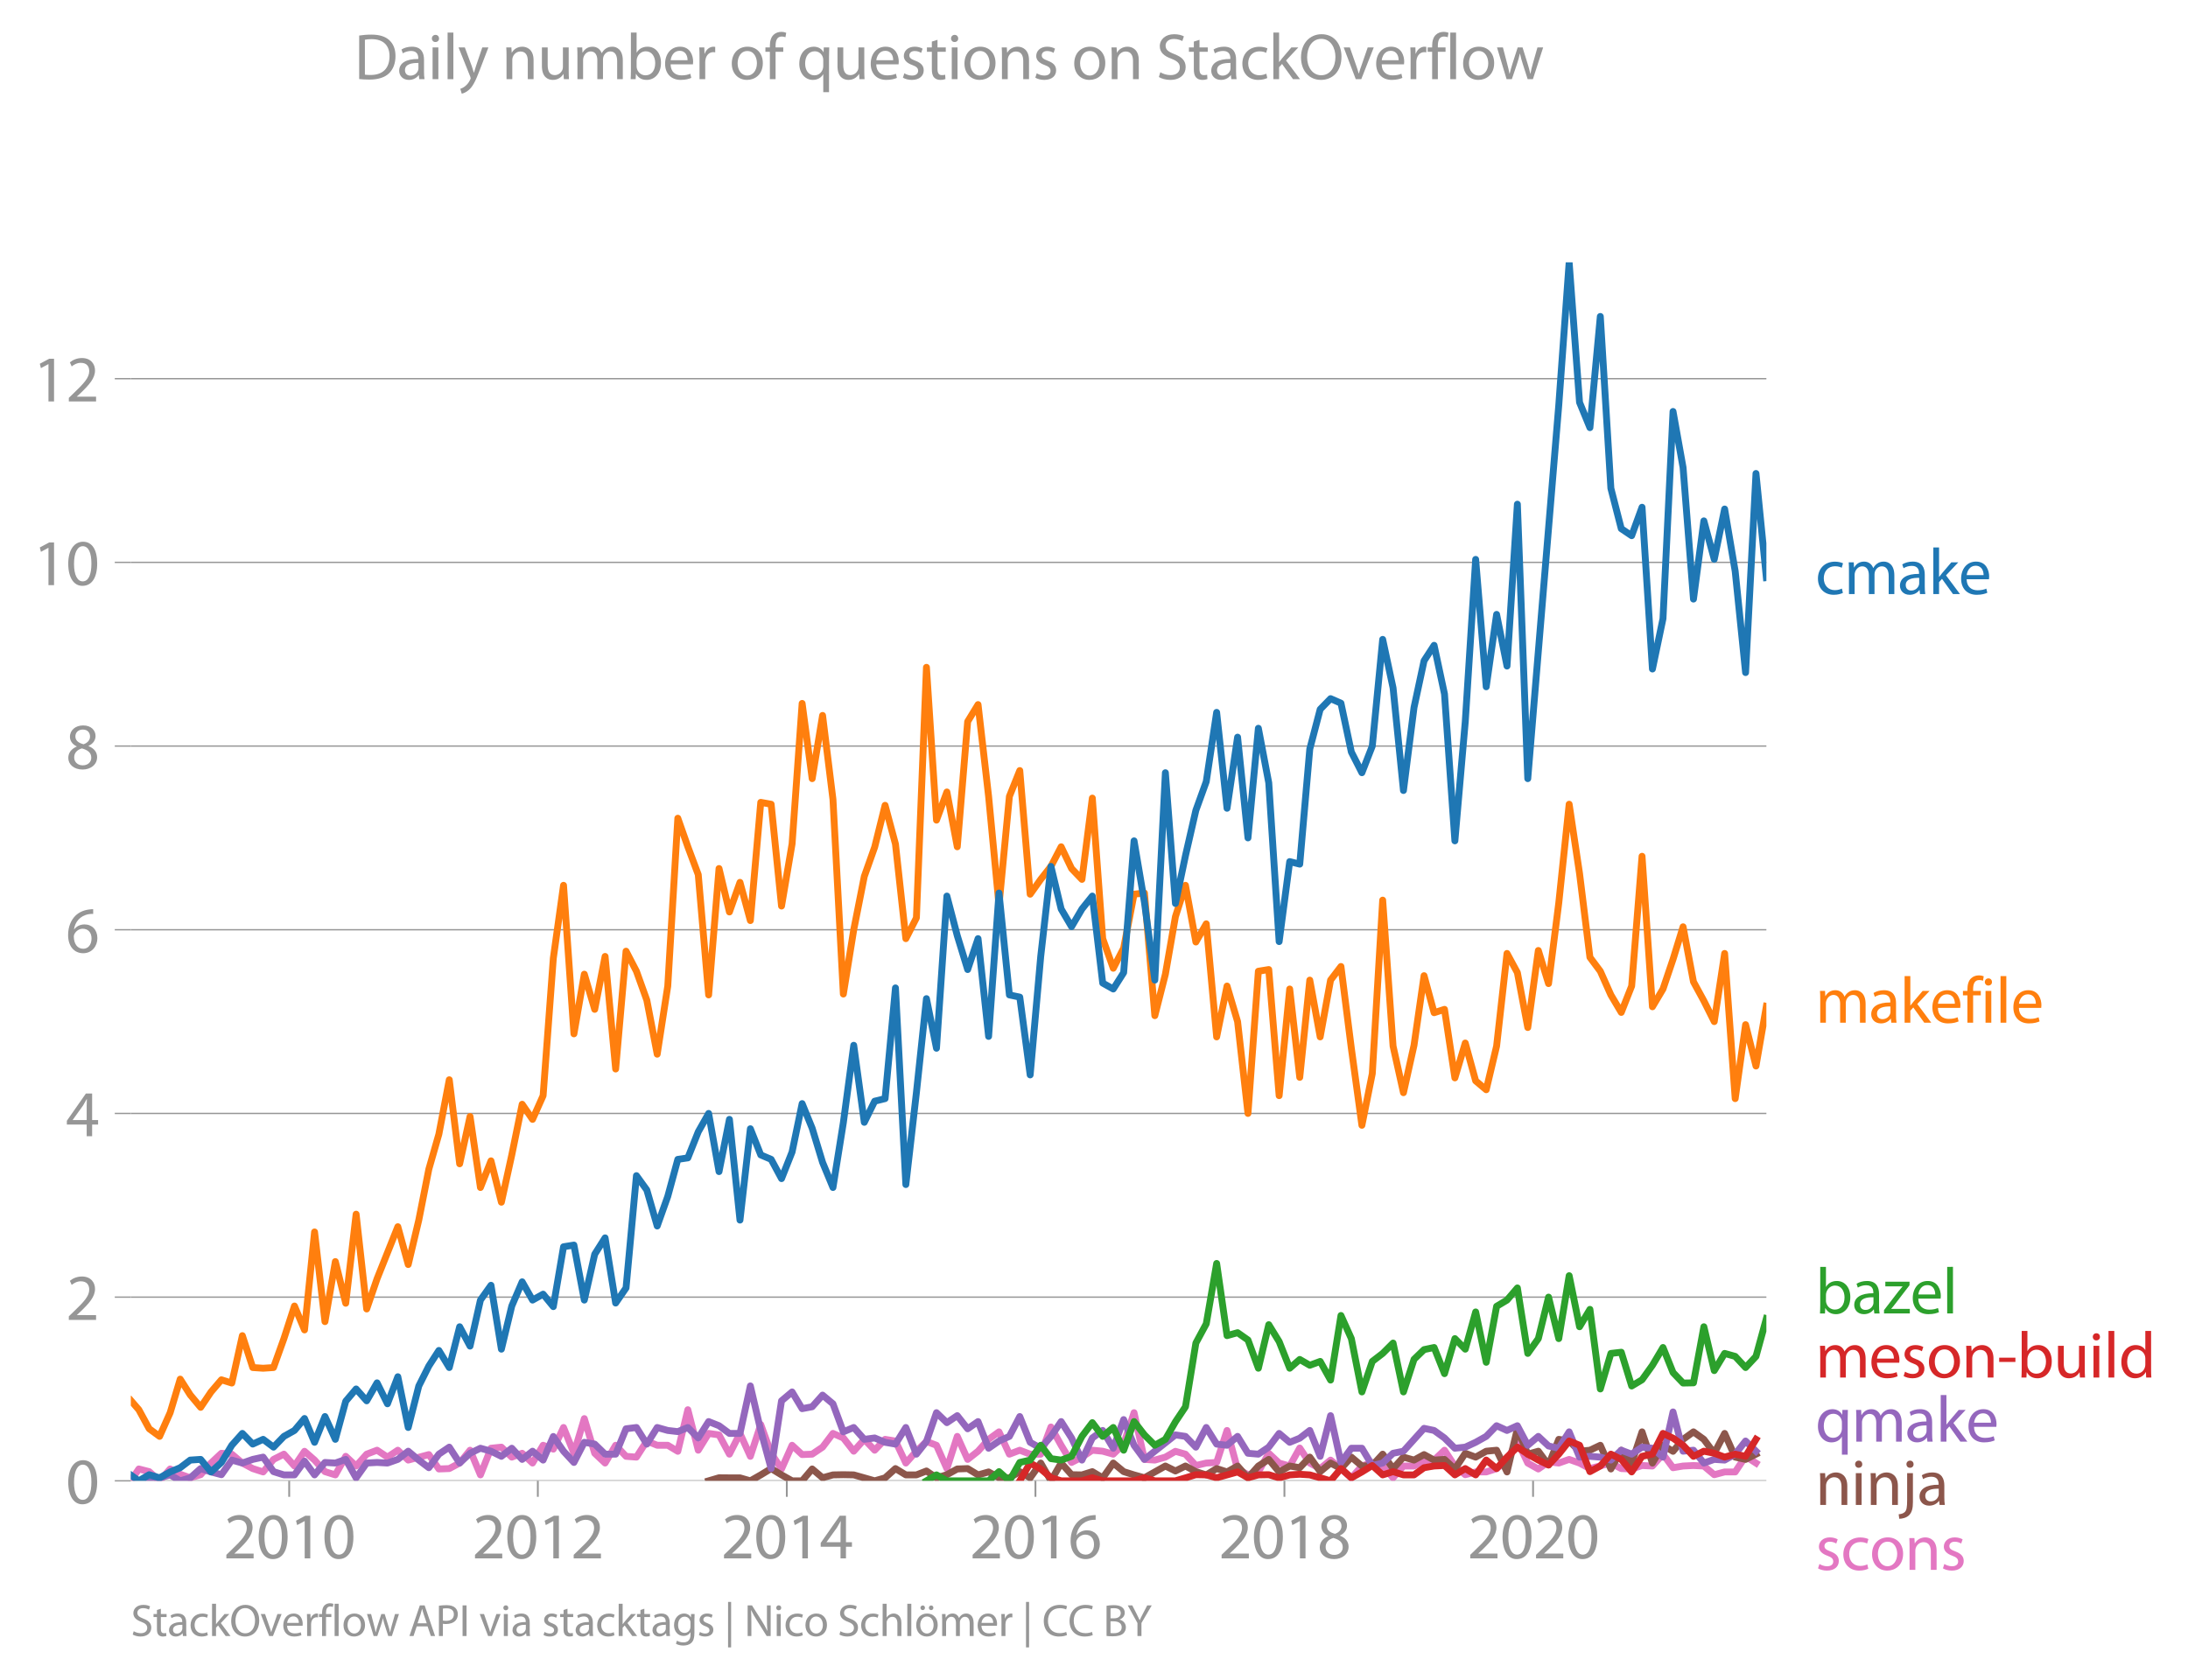 <svg height="489.243" viewBox="0 0 477.742 366.932" width="636.989" xmlns="http://www.w3.org/2000/svg" xmlns:xlink="http://www.w3.org/1999/xlink"><defs><style>*{stroke-linecap:butt;stroke-linejoin:round}</style></defs><g id="figure_1"><path d="M0 366.932h477.742V0H0z" style="fill:none" id="patch_1"/><g id="axes_1"><path d="M28.563 323.405h357.12V57.293H28.563z" style="fill:none" id="patch_2"/><g id="matplotlib.axis_1"><g id="xtick_1"><g id="line2d_1"><defs><path d="M0 0v3.5" id="m4b85b7de31" style="stroke:#969696;stroke-width:.4"/></defs><use style="fill:#969696;stroke:#969696;stroke-width:.4" x="63.145" xlink:href="#m4b85b7de31" y="323.405"/></g><g style="fill:#969696" transform="matrix(.14 0 0 -.14 48.782 340.345)" id="text_1"><defs><path d="M2944 0v467H1075v13l333 307c877 845 1434 1466 1434 2234 0 595-378 1209-1274 1209-480 0-890-179-1178-422l180-397c192 160 505 352 883 352 621 0 825-390 825-813-6-627-486-1164-1548-2176L288 346V0h2656z" id="MyriadPro-Regular-32" transform="scale(.016)"/><path d="M1677 4230c-845 0-1447-768-1447-2163C243 691 794-70 1606-70c922 0 1447 780 1447 2195 0 1325-499 2105-1376 2105zm-32-435c582 0 845-672 845-1696 0-1062-276-1734-852-1734-512 0-844 614-844 1696 0 1133 358 1734 851 1734z" id="MyriadPro-Regular-30" transform="scale(.016)"/><path d="M1510 0h544v4160h-480l-908-486 108-429 724 390h12V0z" id="MyriadPro-Regular-31" transform="scale(.016)"/></defs><use xlink:href="#MyriadPro-Regular-32"/><use x="51.3" xlink:href="#MyriadPro-Regular-30"/><use x="102.6" xlink:href="#MyriadPro-Regular-31"/><use x="153.9" xlink:href="#MyriadPro-Regular-30"/></g></g><g id="xtick_2"><use style="fill:#969696;stroke:#969696;stroke-width:.4" x="117.434" xlink:href="#m4b85b7de31" y="323.405" id="line2d_2"/><g style="fill:#969696" transform="matrix(.14 0 0 -.14 103.071 340.345)" id="text_2"><use xlink:href="#MyriadPro-Regular-32"/><use x="51.3" xlink:href="#MyriadPro-Regular-30"/><use x="102.6" xlink:href="#MyriadPro-Regular-31"/><use x="153.9" xlink:href="#MyriadPro-Regular-32"/></g></g><g id="xtick_3"><use style="fill:#969696;stroke:#969696;stroke-width:.4" x="171.798" xlink:href="#m4b85b7de31" y="323.405" id="line2d_3"/><g style="fill:#969696" transform="matrix(.14 0 0 -.14 157.435 340.345)" id="text_3"><defs><path d="M2560 0v1133h582v441h-582v2586h-608L96 1504v-371h1933V0h531zM666 1574v13l1017 1415c115 192 218 371 346 614h19c-13-218-19-435-19-653V1574H666z" id="MyriadPro-Regular-34" transform="scale(.016)"/></defs><use xlink:href="#MyriadPro-Regular-32"/><use x="51.3" xlink:href="#MyriadPro-Regular-30"/><use x="102.6" xlink:href="#MyriadPro-Regular-31"/><use x="153.9" xlink:href="#MyriadPro-Regular-34"/></g></g><g id="xtick_4"><use style="fill:#969696;stroke:#969696;stroke-width:.4" x="226.087" xlink:href="#m4b85b7de31" y="323.405" id="line2d_4"/><g style="fill:#969696" transform="matrix(.14 0 0 -.14 211.724 340.345)" id="text_4"><defs><path d="M2662 4224c-102 0-243-6-409-32-525-64-986-275-1331-614-410-410-704-1056-704-1876C218 621 800-70 1690-70c864 0 1382 704 1382 1465 0 813-518 1344-1254 1344-461 0-807-217-1005-480h-19c96 685 563 1331 1446 1479 160 25 307 32 422 25v461zM1690 365c-589 0-903 505-916 1190 0 103 26 186 64 250 154 301 468 512 807 512 518 0 857-359 857-954s-326-998-806-998h-6z" id="MyriadPro-Regular-36" transform="scale(.016)"/></defs><use xlink:href="#MyriadPro-Regular-32"/><use x="51.3" xlink:href="#MyriadPro-Regular-30"/><use x="102.6" xlink:href="#MyriadPro-Regular-31"/><use x="153.9" xlink:href="#MyriadPro-Regular-36"/></g></g><g id="xtick_5"><use style="fill:#969696;stroke:#969696;stroke-width:.4" x="280.451" xlink:href="#m4b85b7de31" y="323.405" id="line2d_5"/><g style="fill:#969696" transform="matrix(.14 0 0 -.14 266.088 340.345)" id="text_5"><defs><path d="M1062 2170c-512-218-825-589-825-1114C237 448 762-70 1632-70c794 0 1414 486 1414 1209 0 506-320 871-838 1075v20c512 243 685 620 685 972 0 519-403 1024-1210 1024-729 0-1286-448-1286-1107 0-358 198-717 659-934l6-19zm583-1831c-531 0-851 371-832 794 0 397 262 717 749 857 563-160 915-403 915-908 0-423-327-743-832-743zm6 3488c506 0 704-345 704-678 0-378-275-634-633-755-480 128-794 352-794 768 0 358 256 665 723 665z" id="MyriadPro-Regular-38" transform="scale(.016)"/></defs><use xlink:href="#MyriadPro-Regular-32"/><use x="51.3" xlink:href="#MyriadPro-Regular-30"/><use x="102.6" xlink:href="#MyriadPro-Regular-31"/><use x="153.9" xlink:href="#MyriadPro-Regular-38"/></g></g><g id="xtick_6"><use style="fill:#969696;stroke:#969696;stroke-width:.4" x="334.74" xlink:href="#m4b85b7de31" y="323.405" id="line2d_6"/><g style="fill:#969696" transform="matrix(.14 0 0 -.14 320.377 340.345)" id="text_6"><use xlink:href="#MyriadPro-Regular-32"/><use x="51.3" xlink:href="#MyriadPro-Regular-30"/><use x="102.6" xlink:href="#MyriadPro-Regular-32"/><use x="153.9" xlink:href="#MyriadPro-Regular-30"/></g></g></g><g id="matplotlib.axis_2"><g id="ytick_1"><path clip-path="url(#pb5ae39dd76)" d="M28.563 323.405h357.12" style="fill:none;stroke:#969696;stroke-linecap:square;stroke-width:.3" id="line2d_7"/><g id="line2d_8"><defs><path d="M0 0h-3.5" id="m9964b20b77" style="stroke:#969696;stroke-width:.3"/></defs><use style="fill:#969696;stroke:#969696;stroke-width:.3" x="28.563" xlink:href="#m9964b20b77" y="323.405"/></g><use xlink:href="#MyriadPro-Regular-30" style="fill:#969696" transform="matrix(.14 0 0 -.14 14.382 328.375)" id="text_7"/></g><g id="ytick_2"><path clip-path="url(#pb5ae39dd76)" d="M28.563 283.288h357.12" style="fill:none;stroke:#969696;stroke-linecap:square;stroke-width:.3" id="line2d_9"/><use style="fill:#969696;stroke:#969696;stroke-width:.3" x="28.563" xlink:href="#m9964b20b77" y="283.288" id="line2d_10"/><use xlink:href="#MyriadPro-Regular-32" style="fill:#969696" transform="matrix(.14 0 0 -.14 14.382 288.258)" id="text_8"/></g><g id="ytick_3"><path clip-path="url(#pb5ae39dd76)" d="M28.563 243.17h357.12" style="fill:none;stroke:#969696;stroke-linecap:square;stroke-width:.3" id="line2d_11"/><use style="fill:#969696;stroke:#969696;stroke-width:.3" x="28.563" xlink:href="#m9964b20b77" y="243.17" id="line2d_12"/><use xlink:href="#MyriadPro-Regular-34" style="fill:#969696" transform="matrix(.14 0 0 -.14 14.382 248.14)" id="text_9"/></g><g id="ytick_4"><path clip-path="url(#pb5ae39dd76)" d="M28.563 203.053h357.12" style="fill:none;stroke:#969696;stroke-linecap:square;stroke-width:.3" id="line2d_13"/><use style="fill:#969696;stroke:#969696;stroke-width:.3" x="28.563" xlink:href="#m9964b20b77" y="203.053" id="line2d_14"/><use xlink:href="#MyriadPro-Regular-36" style="fill:#969696" transform="matrix(.14 0 0 -.14 14.382 208.023)" id="text_10"/></g><g id="ytick_5"><path clip-path="url(#pb5ae39dd76)" d="M28.563 162.936h357.12" style="fill:none;stroke:#969696;stroke-linecap:square;stroke-width:.3" id="line2d_15"/><use style="fill:#969696;stroke:#969696;stroke-width:.3" x="28.563" xlink:href="#m9964b20b77" y="162.936" id="line2d_16"/><use xlink:href="#MyriadPro-Regular-38" style="fill:#969696" transform="matrix(.14 0 0 -.14 14.382 167.906)" id="text_11"/></g><g id="ytick_6"><path clip-path="url(#pb5ae39dd76)" d="M28.563 122.818h357.12" style="fill:none;stroke:#969696;stroke-linecap:square;stroke-width:.3" id="line2d_17"/><use style="fill:#969696;stroke:#969696;stroke-width:.3" x="28.563" xlink:href="#m9964b20b77" y="122.818" id="line2d_18"/><g style="fill:#969696" transform="matrix(.14 0 0 -.14 7.2 127.788)" id="text_12"><use xlink:href="#MyriadPro-Regular-31"/><use x="51.3" xlink:href="#MyriadPro-Regular-30"/></g></g><g id="ytick_7"><path clip-path="url(#pb5ae39dd76)" d="M28.563 82.7h357.12" style="fill:none;stroke:#969696;stroke-linecap:square;stroke-width:.3" id="line2d_19"/><use style="fill:#969696;stroke:#969696;stroke-width:.3" x="28.563" xlink:href="#m9964b20b77" y="82.701" id="line2d_20"/><g style="fill:#969696" transform="matrix(.14 0 0 -.14 7.2 87.67)" id="text_13"><use xlink:href="#MyriadPro-Regular-31"/><use x="51.3" xlink:href="#MyriadPro-Regular-32"/></g></g></g><path clip-path="url(#pb5ae39dd76)" d="m28.563 323.405 1.75-2.588 2.266.582 2.268 2.006 2.306-2.588 2.194 1.155 2.192.786 2.27-.69 2.268-2.545 2.268-2.135 2.269.194 2.305 1.94 2.268 1.209 2.27.733 2.267-2.74 2.268-1.142 2.305 2.588 2.194-3.212 2.193 1.918 2.27 2.523 2.268.712 2.268-4.055 2.268 2.114 2.306-2.588 2.268-.863 2.27 1.51 2.266-1.51 2.269 2.157 4.499-1.202 2.192 3.143 2.27-.086 2.268-1.208 2.269-2.804 2.268 5.392 2.305-5.823 2.269-.238 2.27 2.179 2.266-.841 2.268 2.135 2.306-3.883 2.23.848 2.23-4.73 2.27 5.63 2.268-7.571 2.269 7.57 2.268 2.136 2.305-3.883 2.269 2.416 2.27.173 2.266-3.516 2.268.927h2.306l2.194 1.318 2.192-9.082 2.27 8.843 2.268-3.667 2.268.324 2.269 4.206 2.305-4.53 2.268 5.004 2.27-6.945 2.267 6.277 2.268 3.429 2.306-5.177 2.193 2.034 2.193-.092 2.27-1.532 2.268-2.998 2.268.992 2.268 2.89 2.306-2.588 2.268 2.373 2.27-2.373 2.267.367 2.268 4.81 2.305-2.588 2.194-2.126 2.192.831 2.27 5.09 2.269-7.03 2.268 5.025 2.268-1.79 2.305-2.589 2.269-1.639 2.27 4.875 2.266-.863 2.269.863h2.305l2.231-5.935 2.23 3.993 2.27 3.753 2.268-1.164 2.268-1.51 2.268.216 2.306.647 2.268-2.2 2.27-6.86 2.266 10.203 2.269.15 2.305-.646 2.194-1.271 2.192.624 2.27 2.48 2.268-.54 2.269-.129 2.268-6.988 2.305 8.412 2.268 1.25 2.27-.603 2.267-4.076 2.268 2.135 2.306.647 2.194-3.929 2.192 3.282 2.27 1.208 2.268-1.855 2.268 1.855 2.268 2.027 2.306-2.588 2.268-.777 2.27.777 2.267 2.567 2.268-2.567h2.305l2.194-1.063 2.193-.231 2.27-2.157 2.268 3.45 2.268 1.899 2.268-.604h2.306l2.268-.733 2.27-1.855 2.266-4.163 2.269 4.81 2.305 1.294 2.231-1.562 2.23.268 2.27-.798 2.268.798 2.268 1.208 4.574-1.208 2.268 1.208 2.27.086 2.266-.755 2.269.108 2.305-2.588 2.194 2.958 2.192-.37 2.27-.108 2.268.108 2.269 1.898 2.268-.604h2.305l2.269-3.408 2.27 1.467h0" style="fill:none;stroke:#e377c2;stroke-linecap:square;stroke-width:1.5" id="line2d_21"/><path clip-path="url(#pb5ae39dd76)" d="m154.73 323.405 2.268-.668 2.269.021h2.305l2.268.647 2.27-1.294 2.267-1.38 2.268 1.38 2.306 1.294h2.193l2.193-2.588 2.27 1.92 2.268-.626 2.268-.043 2.268.043 2.306.647 2.268.647 2.27-.647 2.267-2.027 2.268 1.38h2.305l2.194-.855 2.192 1.502 2.27-.69 2.269-1.251 2.268-.086 2.268 1.38 2.305-.647 2.269 1.273 2.27.021 2.266-1.359 2.269 1.36 2.305-3.236 2.231 3.882 2.23-3.882 2.27 2.545 2.268.043 2.268-.712 2.268 1.36 2.306-3.236 2.268 1.876 2.27.712 2.266.626 2.269-1.273 2.305-1.294 2.194 1.086 2.192-1.086 2.27 1.23 2.268.711 2.269-1.38 2.268.733 2.305-1.294 2.268 2.567 2.27-2.567 2.267-1.445 2.268 2.739 2.306-1.294 2.194.37 2.192-2.311 2.27 3.17 2.268-1.876 2.268 1.208 2.268-2.502 2.306 1.94 2.268-.107 2.27-2.48 2.267 3.149 2.268-2.502 2.305.647 2.194-1.202 2.193 1.202 2.27-.151 2.268 2.092 2.268-3.43 2.268.842 2.306-1.294 2.268-.216 2.27 4.745 2.266-9.425 2.269 5.543 2.305-.647 2.231 3.012 2.23-5.6 2.27.366 2.268 2.222 2.268-.216 2.268-1.079 2.306 5.177 2.268-4.098 2.27 2.804 2.266-6.816 2.269 6.816 2.305-3.883 2.194 1.318 2.192-2.612 2.27-1.639 2.268 1.64 2.269 3.04 2.268-4.335 2.305 5.177 2.269.496 2.27-1.143" style="fill:none;stroke:#8c564b;stroke-linecap:square;stroke-width:1.5" id="line2d_22"/><path clip-path="url(#pb5ae39dd76)" d="m32.58 323.405 4.573-1.294 2.194 1.294 2.192-.647 2.27-2.027 2.268.733 2.268.604 2.269-3.192 2.305.647 2.268-.798 2.27-.496 2.267 3.17 2.268.712h2.305l2.194-3.004 2.193 3.004 2.27-2.718 2.268.13 2.268-.798 2.268 4.033 2.306-3.235 2.268-.13 2.27.13 2.266-.798 2.269-1.79 2.305 1.94 2.194 1.665 2.192-2.958 2.27-1.532 2.268 3.473 2.269-2.135 2.268-1.1 2.305.647 2.269 1.121 2.27-1.768 2.266 2.437 2.268-1.79 2.306 1.94 2.23-5.153 2.23 3.213 2.27 2.458 2.268-4.4 2.269.389 2.268 2.2h2.305l2.269-5.543 2.27-.28 2.266 3.623 2.268-3.624 2.306.647 2.194.254 2.192-.9 2.27 2.285 2.268-3.58 2.268.906 2.269 1.682h2.305l2.268-10.374 2.27 9.727 2.267 8.326 2.268-14.796 2.306-1.942 2.193 3.652 2.193-.416 2.27-2.545 2.268 1.898 2.268 6.125 2.268-.949 2.306 2.588 2.268-.302 2.27.95 2.267.388 2.268-3.624 2.305 5.824 2.194-2.773 2.192-6.286 2.27 2.178 2.269-1.531 2.268 2.869 2.268-1.575 2.305 5.824 2.269-1.575 2.27-1.014 2.266-4.335 2.269 5.63 2.305 1.294 2.231-2.566 2.23-3.258 2.27 3.58 2.268 4.832 2.268-4.832 2.268-1.639 2.306 3.883 2.268-6.255 2.27 5.607 2.266 3.085 6.768-5.35 2.192.324 2.27 2.351 2.268-4.292 2.269 3.624 2.268.258 2.305-1.94 2.268 3.688 2.27.194 2.267-1.532 2.268-2.998 2.306 1.941 2.194-.9 2.192-1.688 2.27 5.651 2.268-8.886 2.268 10.223 2.268-3.105h2.306l2.268 3.774 2.27-.54 2.267-2.134 2.268-.453 4.5-4.992 2.192.462 2.27 1.64 2.268 2.243 2.268-.238 2.268-1.057 2.306-1.294 2.268-2.33 2.27 1.036 2.266-1.035 2.269 4.27 2.305-1.94 2.231 2.097 2.23.49 2.27-3.58 2.268 5.522 2.268-.173 2.268.173 2.306.647 2.268-2.157 2.27.863 2.266-1.532 2.269.238 2.305 1.94 2.194-9.867 2.192 8.574 2.27-.216 2.268 2.804 2.269-.798 2.268.15 2.305-1.293 2.269-2.869 2.27 2.222h0" style="fill:none;stroke:#9467bd;stroke-linecap:square;stroke-width:1.5" id="line2d_23"/><g style="fill:#1f77b4" transform="matrix(.14 0 0 -.14 396.397 129.746)" id="text_14"><defs><path d="M2579 538c-160-71-371-154-691-154-614 0-1075 442-1075 1158 0 647 384 1172 1094 1172 307 0 519-71 653-148l128 436c-154 76-448 160-781 160-1011 0-1664-692-1664-1645C243 570 851-70 1786-70c416 0 742 108 889 185l-96 423z" id="MyriadPro-Regular-63" transform="scale(.016)"/><path d="M467 0h551v1869c0 96 12 192 44 275 90 282 346 563 698 563 429 0 646-358 646-851V0h551v1914c0 102 19 204 45 281 96 275 345 512 665 512 455 0 672-358 672-953V0h551v1824c0 1075-608 1344-1018 1344-294 0-499-77-685-218-128-96-249-230-345-403h-13c-135 365-455 621-877 621-512 0-800-275-973-570h-19l-26 500H442c19-256 25-519 25-839V0z" id="MyriadPro-Regular-6d" transform="scale(.016)"/><path d="M2643 1901c0 621-230 1267-1177 1267-391 0-762-109-1018-275l128-371c218 140 518 230 806 230 634 0 704-461 704-717v-64C890 1978 224 1568 224 819c0-448 320-889 947-889 442 0 775 217 947 460h20l44-390h512c-38 211-51 474-51 742v1159zm-544-858c0-57-13-121-32-179-89-262-345-518-749-518-288 0-531 172-531 537 0 602 698 711 1312 698v-538z" id="MyriadPro-Regular-61" transform="scale(.016)"/><path d="M1024 4544H467V0h557v1165l288 320L2381 0h685L1702 1824l1197 1274h-678l-909-1069c-90-109-198-243-275-352h-13v2867z" id="MyriadPro-Regular-6b" transform="scale(.016)"/><path d="M2957 1446c6 58 19 148 19 263 0 569-269 1459-1280 1459-902 0-1453-736-1453-1670C243 563 813-70 1766-70c493 0 832 108 1031 198l-96 403c-211-89-455-160-858-160-563 0-1049 314-1062 1075h2176zM787 1850c45 390 295 915 864 915 634 0 787-557 781-915H787z" id="MyriadPro-Regular-65" transform="scale(.016)"/></defs><use xlink:href="#MyriadPro-Regular-63"/><use x="44.8" xlink:href="#MyriadPro-Regular-6d"/><use x="128.2" xlink:href="#MyriadPro-Regular-61"/><use x="176.4" xlink:href="#MyriadPro-Regular-6b"/><use x="223.3" xlink:href="#MyriadPro-Regular-65"/></g><g style="fill:#ff7f0e" transform="matrix(.14 0 0 -.14 396.397 223.353)" id="text_15"><defs><path d="M1082 0v2669h748v429h-748v166c0 474 121 896 601 896 160 0 275-32 359-70l76 435c-108 45-281 89-480 89-262 0-544-83-755-288-262-249-358-646-358-1081v-147H90v-429h435V0h557z" id="MyriadPro-Regular-66" transform="scale(.016)"/><path d="M1030 0v3098H467V0h563zM749 4320c-205 0-352-154-352-352 0-192 141-346 339-346 224 0 365 154 358 346 0 198-134 352-345 352z" id="MyriadPro-Regular-69" transform="scale(.016)"/><path d="M467 0h563v4544H467V0z" id="MyriadPro-Regular-6c" transform="scale(.016)"/></defs><use xlink:href="#MyriadPro-Regular-6d"/><use x="83.4" xlink:href="#MyriadPro-Regular-61"/><use x="131.6" xlink:href="#MyriadPro-Regular-6b"/><use x="178.5" xlink:href="#MyriadPro-Regular-65"/><use x="228.6" xlink:href="#MyriadPro-Regular-66"/><use x="257.8" xlink:href="#MyriadPro-Regular-69"/><use x="281.2" xlink:href="#MyriadPro-Regular-6c"/><use x="304.8" xlink:href="#MyriadPro-Regular-65"/></g><g style="fill:#2ca02c" transform="matrix(.14 0 0 -.14 396.397 286.855)" id="text_16"><defs><path d="M467 800c0-275-13-589-25-800h486l26 512h19c230-410 589-582 1037-582 691 0 1388 550 1388 1657 7 941-537 1581-1305 1581-499 0-858-224-1056-570h-13v1946H467V800zm557 998c0 90 19 167 32 231 115 429 474 691 858 691 601 0 921-531 921-1152 0-710-352-1190-941-1190-409 0-736 268-844 659-13 64-26 134-26 205v556z" id="MyriadPro-Regular-62" transform="scale(.016)"/><path d="M115 0h2515v448H819v13c141 160 269 313 397 486l1382 1799 7 352H243v-455h1677v-13c-141-166-269-313-403-480L115 326V0z" id="MyriadPro-Regular-7a" transform="scale(.016)"/></defs><use xlink:href="#MyriadPro-Regular-62"/><use x="56.9" xlink:href="#MyriadPro-Regular-61"/><use x="105.1" xlink:href="#MyriadPro-Regular-7a"/><use x="147.9" xlink:href="#MyriadPro-Regular-65"/><use x="198" xlink:href="#MyriadPro-Regular-6c"/></g><g style="fill:#d62728" transform="matrix(.14 0 0 -.14 396.397 300.855)" id="text_17"><defs><path d="M250 147C467 19 781-70 1120-70c736 0 1158 390 1158 934 0 461-275 730-812 934-404 154-589 269-589 525 0 231 185 423 518 423 288 0 512-103 634-180l141 410c-173 102-448 192-762 192-666 0-1069-410-1069-909 0-371 263-678 819-877 416-153 576-300 576-569 0-256-192-461-601-461-282 0-576 115-743 224L250 147z" id="MyriadPro-Regular-73" transform="scale(.016)"/><path d="M1779 3168c-857 0-1536-608-1536-1645C243 544 890-70 1728-70c749 0 1542 499 1542 1644 0 948-601 1594-1491 1594zm-13-422c666 0 928-666 928-1191 0-697-403-1203-940-1203-551 0-941 512-941 1190 0 589 288 1204 953 1204z" id="MyriadPro-Regular-6f" transform="scale(.016)"/><path d="M467 0h563v1862c0 96 13 192 39 263 96 313 384 576 755 576 531 0 717-416 717-915V0h563v1850c0 1062-666 1318-1094 1318-512 0-871-288-1024-582h-13l-32 512H442c19-256 25-519 25-839V0z" id="MyriadPro-Regular-6e" transform="scale(.016)"/><path d="M192 1939v-416h1581v416H192z" id="MyriadPro-Regular-2d" transform="scale(.016)"/><path d="M3059 3098h-563V1197c0-103-19-205-51-288-103-250-365-512-743-512-512 0-691 397-691 985v1716H448V1286C448 198 1030-70 1517-70c550 0 877 326 1024 576h13l32-506h499c-19 243-26 525-26 845v2253z" id="MyriadPro-Regular-75" transform="scale(.016)"/><path d="M2579 4544V2694h-13c-140 250-460 474-934 474-755 0-1395-634-1389-1664C243 563 819-70 1568-70c506 0 883 262 1056 608h13l25-538h506c-19 211-26 525-26 800v3744h-563zm0-3245c0-89-6-166-25-243-103-422-448-672-826-672-608 0-915 518-915 1146 0 684 345 1196 928 1196 422 0 729-294 813-652 19-71 25-167 25-237v-538z" id="MyriadPro-Regular-64" transform="scale(.016)"/></defs><use xlink:href="#MyriadPro-Regular-6d"/><use x="83.4" xlink:href="#MyriadPro-Regular-65"/><use x="133.5" xlink:href="#MyriadPro-Regular-73"/><use x="173.1" xlink:href="#MyriadPro-Regular-6f"/><use x="228" xlink:href="#MyriadPro-Regular-6e"/><use x="283.5" xlink:href="#MyriadPro-Regular-2d"/><use x="314.2" xlink:href="#MyriadPro-Regular-62"/><use x="371.1" xlink:href="#MyriadPro-Regular-75"/><use x="426.2" xlink:href="#MyriadPro-Regular-69"/><use x="449.6" xlink:href="#MyriadPro-Regular-6c"/><use x="473.2" xlink:href="#MyriadPro-Regular-64"/></g><g style="fill:#9467bd" transform="matrix(.14 0 0 -.14 396.397 314.855)" id="text_18"><defs><path d="M2579-1267h563v3513c0 320 7 589 20 852h-532l-19-468h-13c-153 301-473 538-953 538-653 0-1402-512-1402-1670C243 557 832-70 1555-70c499 0 845 243 1011 550h13v-1747zm0 2528c0-83-19-192-45-269-128-390-441-614-806-614-621 0-915 537-915 1152 0 697 352 1190 934 1190 423 0 723-294 807-640 19-70 25-160 25-237v-582z" id="MyriadPro-Regular-71" transform="scale(.016)"/></defs><use xlink:href="#MyriadPro-Regular-71"/><use x="56.3" xlink:href="#MyriadPro-Regular-6d"/><use x="139.7" xlink:href="#MyriadPro-Regular-61"/><use x="187.9" xlink:href="#MyriadPro-Regular-6b"/><use x="234.8" xlink:href="#MyriadPro-Regular-65"/></g><g style="fill:#8c564b" transform="matrix(.14 0 0 -.14 396.397 328.673)" id="text_19"><defs><path d="M-230-1350c300 0 710 102 960 352 275 281 371 672 371 1273v2823H538V493c0-743-58-992-212-1165C192-819-32-890-288-909l58-441zM826 4320c-212 0-359-154-359-352 0-186 135-346 346-346 224 0 358 160 352 346 0 198-135 352-339 352z" id="MyriadPro-Regular-6a" transform="scale(.016)"/></defs><use xlink:href="#MyriadPro-Regular-6e"/><use x="55.5" xlink:href="#MyriadPro-Regular-69"/><use x="78.9" xlink:href="#MyriadPro-Regular-6e"/><use x="134.4" xlink:href="#MyriadPro-Regular-6a"/><use x="158.7" xlink:href="#MyriadPro-Regular-61"/></g><g style="fill:#e377c2" transform="matrix(.14 0 0 -.14 396.397 342.855)" id="text_20"><use xlink:href="#MyriadPro-Regular-73"/><use x="39.6" xlink:href="#MyriadPro-Regular-63"/><use x="84.4" xlink:href="#MyriadPro-Regular-6f"/><use x="139.3" xlink:href="#MyriadPro-Regular-6e"/><use x="194.8" xlink:href="#MyriadPro-Regular-73"/></g><g style="fill:#969696" transform="matrix(.097 0 0 -.097 28.563 357.303)" id="text_21"><defs><path d="M269 211C499 58 954-70 1370-70c1017 0 1510 582 1510 1248 0 633-371 985-1101 1267-595 230-857 429-857 832 0 294 224 646 812 646 391 0 679-128 820-205l153 455c-192 109-512 211-953 211-839 0-1396-499-1396-1171 0-608 436-973 1140-1223 582-224 812-454 812-857 0-435-332-736-902-736-384 0-749 128-998 281L269 211z" id="MyriadPro-Regular-53" transform="scale(.016)"/><path d="M595 3667v-569H115v-429h480V979c0-365 58-640 218-806C947 19 1158-70 1421-70c217 0 390 38 499 83l-26 422c-83-25-172-38-326-38-314 0-422 217-422 601v1671h806v429h-806v742l-551-173z" id="MyriadPro-Regular-74" transform="scale(.016)"/><path d="M2234 4384c-1152 0-2004-896-2004-2266C230 813 1030-70 2170-70c1100 0 2003 787 2003 2272 0 1280-762 2182-1939 2182zm-26-454c928 0 1376-896 1376-1754 0-979-499-1792-1382-1792-877 0-1376 826-1376 1747 0 947 460 1799 1382 1799z" id="MyriadPro-Regular-4f" transform="scale(.016)"/><path d="M83 3098 1261 0h537l1216 3098h-588l-602-1741c-102-282-192-538-262-794h-20c-64 256-147 512-249 794L685 3098H83z" id="MyriadPro-Regular-76" transform="scale(.016)"/><path d="M467 0h557v1651c0 96 13 186 26 263 76 422 358 723 755 723 77 0 134-7 192-19v531c-51 13-96 19-160 19-378 0-717-262-858-678h-25l-20 608H442c19-288 25-602 25-967V0z" id="MyriadPro-Regular-72" transform="scale(.016)"/><path d="M115 3098 1050 0h512l499 1472c109 333 205 653 281 1024h13c77-365 167-672 275-1018L3104 0h512l998 3098h-556l-442-1556c-102-364-186-691-237-1004h-19c-70 313-160 640-275 1011l-480 1549h-474l-505-1575c-103-339-205-672-276-985h-19c-57 320-141 640-230 985L691 3098H115z" id="MyriadPro-Regular-77" transform="scale(.016)"/><path d="M2714 1357 3174 0h596L2298 4314h-672L160 0h576l448 1357h1530zm-1415 435 423 1248c83 262 153 525 217 781h13c64-250 128-506 224-787l422-1242H1299z" id="MyriadPro-Regular-41" transform="scale(.016)"/><path d="M486 0h557v1728c128-32 282-38 448-38 544 0 1024 160 1319 473 217 224 332 531 332 922 0 384-140 697-377 902-256 231-659 359-1210 359-448 0-800-39-1069-84V0zm557 3859c96 26 282 45 525 45 614 0 1018-275 1018-845 0-595-410-921-1082-921-186 0-339 12-461 44v1677z" id="MyriadPro-Regular-50" transform="scale(.016)"/><path d="M486 4314V0h557v4314H486z" id="MyriadPro-Regular-49" transform="scale(.016)"/><path d="M3110 2246c0 378 13 628 26 852h-493l-25-468h-13c-135 256-429 538-967 538-710 0-1395-595-1395-1645C243 666 794 13 1562 13c480 0 812 230 985 518h13V186c0-781-422-1082-998-1082-384 0-704 115-909 243l-141-429c250-166 659-256 1030-256 391 0 826 90 1127 372 301 268 441 704 441 1414v1798zm-556-928c0-96-13-204-45-300-122-359-435-576-781-576-608 0-915 505-915 1113 0 717 384 1171 921 1171 410 0 685-268 788-595 25-77 32-160 32-256v-557z" id="MyriadPro-Regular-67" transform="scale(.016)"/><path d="M550 4800v-6400h429v6400H550z" id="MyriadPro-Regular-7c" transform="scale(.016)"/><path d="M1011 0v1843c0 717-13 1235-45 1779l20 7c217-467 505-960 806-1440L3162 0h563v4314h-525V2509c0-672 13-1197 64-1773l-13-6c-205 441-454 896-774 1401L1094 4314H486V0h525z" id="MyriadPro-Regular-4e" transform="scale(.016)"/><path d="M467 0h563v1869c0 109 7 192 39 269 102 307 390 563 755 563 531 0 717-423 717-922V0h563v1843c0 1069-666 1325-1082 1325-211 0-409-64-576-160-172-96-313-237-403-397h-13v1933H467V0z" id="MyriadPro-Regular-68" transform="scale(.016)"/><path d="M1165 3648c185 0 313 154 313 326 0 186-134 327-313 327s-327-147-327-327c0-172 135-326 320-326h7zm1184 0c185 0 313 154 313 326 0 186-134 327-313 327s-320-147-320-327c0-172 128-326 313-326h7zm-570-480c-857 0-1536-608-1536-1645C243 544 890-70 1728-70c749 0 1542 499 1542 1644 0 948-601 1594-1491 1594zm-13-422c666 0 928-666 928-1191 0-697-403-1203-940-1203-551 0-941 512-941 1190 0 589 288 1204 953 1204z" id="MyriadPro-Regular-f6" transform="scale(.016)"/><path d="M3386 582c-224-108-570-179-909-179-1050 0-1658 679-1658 1735 0 1132 672 1779 1683 1779 359 0 660-77 871-179l134 454c-147 77-486 192-1024 192-1337 0-2253-915-2253-2266C230 704 1146-70 2362-70c524 0 934 108 1139 211l-115 441z" id="MyriadPro-Regular-43" transform="scale(.016)"/><path d="M486 13c186-26 480-51 864-51 704 0 1191 128 1492 403 217 211 364 493 364 864 0 640-480 979-889 1081v13c454 167 729 531 729 947 0 340-134 596-358 762-269 218-627 314-1184 314-390 0-774-39-1018-90V13zm557 3865c90 20 237 39 493 39 563 0 947-199 947-704 0-416-345-723-934-723h-506v1388zm0-1811h461c608 0 1114-243 1114-832 0-627-532-838-1108-838-198 0-358 6-467 25v1645z" id="MyriadPro-Regular-42" transform="scale(.016)"/><path d="M2010 0v1837l1446 2477h-634l-620-1191c-167-326-314-608-436-889h-12c-135 300-263 563-429 889L717 4314H83l1363-2484V0h564z" id="MyriadPro-Regular-59" transform="scale(.016)"/></defs><use xlink:href="#MyriadPro-Regular-53"/><use x="49.3" xlink:href="#MyriadPro-Regular-74"/><use x="82.4" xlink:href="#MyriadPro-Regular-61"/><use x="130.6" xlink:href="#MyriadPro-Regular-63"/><use x="175.4" xlink:href="#MyriadPro-Regular-6b"/><use x="222.3" xlink:href="#MyriadPro-Regular-4f"/><use x="291.2" xlink:href="#MyriadPro-Regular-76"/><use x="339.3" xlink:href="#MyriadPro-Regular-65"/><use x="389.4" xlink:href="#MyriadPro-Regular-72"/><use x="422.1" xlink:href="#MyriadPro-Regular-66"/><use x="451.3" xlink:href="#MyriadPro-Regular-6c"/><use x="474.9" xlink:href="#MyriadPro-Regular-6f"/><use x="529.8" xlink:href="#MyriadPro-Regular-77"/><use x="603.4" xlink:href="#MyriadPro-Regular-20"/><use x="624.6" xlink:href="#MyriadPro-Regular-41"/><use x="685.8" xlink:href="#MyriadPro-Regular-50"/><use x="739" xlink:href="#MyriadPro-Regular-49"/><use x="762.9" xlink:href="#MyriadPro-Regular-20"/><use x="784.1" xlink:href="#MyriadPro-Regular-76"/><use x="832.2" xlink:href="#MyriadPro-Regular-69"/><use x="855.6" xlink:href="#MyriadPro-Regular-61"/><use x="903.8" xlink:href="#MyriadPro-Regular-20"/><use x="925" xlink:href="#MyriadPro-Regular-73"/><use x="964.6" xlink:href="#MyriadPro-Regular-74"/><use x="997.7" xlink:href="#MyriadPro-Regular-61"/><use x="1045.9" xlink:href="#MyriadPro-Regular-63"/><use x="1090.7" xlink:href="#MyriadPro-Regular-6b"/><use x="1137.6" xlink:href="#MyriadPro-Regular-74"/><use x="1170.7" xlink:href="#MyriadPro-Regular-61"/><use x="1218.9" xlink:href="#MyriadPro-Regular-67"/><use x="1274.8" xlink:href="#MyriadPro-Regular-73"/><use x="1314.4" xlink:href="#MyriadPro-Regular-20"/><use x="1335.6" xlink:href="#MyriadPro-Regular-7c"/><use x="1359.5" xlink:href="#MyriadPro-Regular-20"/><use x="1380.7" xlink:href="#MyriadPro-Regular-4e"/><use x="1446.5" xlink:href="#MyriadPro-Regular-69"/><use x="1469.9" xlink:href="#MyriadPro-Regular-63"/><use x="1514.7" xlink:href="#MyriadPro-Regular-6f"/><use x="1569.6" xlink:href="#MyriadPro-Regular-20"/><use x="1590.8" xlink:href="#MyriadPro-Regular-53"/><use x="1640.1" xlink:href="#MyriadPro-Regular-63"/><use x="1684.9" xlink:href="#MyriadPro-Regular-68"/><use x="1740.4" xlink:href="#MyriadPro-Regular-6c"/><use x="1764" xlink:href="#MyriadPro-Regular-f6"/><use x="1818.9" xlink:href="#MyriadPro-Regular-6d"/><use x="1902.3" xlink:href="#MyriadPro-Regular-65"/><use x="1952.4" xlink:href="#MyriadPro-Regular-72"/><use x="1985.1" xlink:href="#MyriadPro-Regular-20"/><use x="2006.3" xlink:href="#MyriadPro-Regular-7c"/><use x="2030.2" xlink:href="#MyriadPro-Regular-20"/><use x="2051.4" xlink:href="#MyriadPro-Regular-43"/><use x="2109.4" xlink:href="#MyriadPro-Regular-43"/><use x="2167.4" xlink:href="#MyriadPro-Regular-20"/><use x="2188.6" xlink:href="#MyriadPro-Regular-42"/><use x="2242.8" xlink:href="#MyriadPro-Regular-59"/></g><g style="fill:#969696" transform="matrix(.14 0 0 -.14 77.337 17.293)" id="text_22"><defs><path d="M486 13c282-32 615-51 1012-51 838 0 1504 217 1907 620 403 397 621 973 621 1677 0 698-224 1197-608 1549-378 352-948 538-1748 538-441 0-844-39-1184-90V13zm557 3833c147 32 365 58 653 58 1178 0 1754-646 1747-1664 0-1165-646-1830-1837-1830-217 0-422 6-563 32v3404z" id="MyriadPro-Regular-44" transform="scale(.016)"/><path d="M58 3098 1203 243c26-70 39-115 39-147s-20-77-45-134c-128-288-320-506-474-628-166-140-352-230-493-275l141-473c141 25 416 121 691 364 384 333 660 877 1063 1940l845 2208h-596l-614-1818c-77-224-141-461-198-646h-13c-51 185-128 428-199 633L672 3098H58z" id="MyriadPro-Regular-79" transform="scale(.016)"/></defs><use xlink:href="#MyriadPro-Regular-44"/><use x="66.6" xlink:href="#MyriadPro-Regular-61"/><use x="114.8" xlink:href="#MyriadPro-Regular-69"/><use x="138.2" xlink:href="#MyriadPro-Regular-6c"/><use x="161.8" xlink:href="#MyriadPro-Regular-79"/><use x="208.9" xlink:href="#MyriadPro-Regular-20"/><use x="230.1" xlink:href="#MyriadPro-Regular-6e"/><use x="285.6" xlink:href="#MyriadPro-Regular-75"/><use x="340.7" xlink:href="#MyriadPro-Regular-6d"/><use x="424.1" xlink:href="#MyriadPro-Regular-62"/><use x="481" xlink:href="#MyriadPro-Regular-65"/><use x="531.1" xlink:href="#MyriadPro-Regular-72"/><use x="563.8" xlink:href="#MyriadPro-Regular-20"/><use x="585" xlink:href="#MyriadPro-Regular-6f"/><use x="639.9" xlink:href="#MyriadPro-Regular-66"/><use x="669.1" xlink:href="#MyriadPro-Regular-20"/><use x="690.3" xlink:href="#MyriadPro-Regular-71"/><use x="746.6" xlink:href="#MyriadPro-Regular-75"/><use x="801.7" xlink:href="#MyriadPro-Regular-65"/><use x="851.8" xlink:href="#MyriadPro-Regular-73"/><use x="891.4" xlink:href="#MyriadPro-Regular-74"/><use x="924.5" xlink:href="#MyriadPro-Regular-69"/><use x="947.9" xlink:href="#MyriadPro-Regular-6f"/><use x="1002.8" xlink:href="#MyriadPro-Regular-6e"/><use x="1058.3" xlink:href="#MyriadPro-Regular-73"/><use x="1097.9" xlink:href="#MyriadPro-Regular-20"/><use x="1119.1" xlink:href="#MyriadPro-Regular-6f"/><use x="1174" xlink:href="#MyriadPro-Regular-6e"/><use x="1229.5" xlink:href="#MyriadPro-Regular-20"/><use x="1250.7" xlink:href="#MyriadPro-Regular-53"/><use x="1300" xlink:href="#MyriadPro-Regular-74"/><use x="1333.1" xlink:href="#MyriadPro-Regular-61"/><use x="1381.3" xlink:href="#MyriadPro-Regular-63"/><use x="1426.1" xlink:href="#MyriadPro-Regular-6b"/><use x="1473" xlink:href="#MyriadPro-Regular-4f"/><use x="1541.9" xlink:href="#MyriadPro-Regular-76"/><use x="1590" xlink:href="#MyriadPro-Regular-65"/><use x="1640.1" xlink:href="#MyriadPro-Regular-72"/><use x="1672.8" xlink:href="#MyriadPro-Regular-66"/><use x="1702" xlink:href="#MyriadPro-Regular-6c"/><use x="1725.6" xlink:href="#MyriadPro-Regular-6f"/><use x="1780.5" xlink:href="#MyriadPro-Regular-77"/></g><path clip-path="url(#pb5ae39dd76)" d="m222.666 323.405 2.269-3.882 2.305 1.294 2.231 1.896 2.23.692h4.538l2.268-.668 2.268.668H247.62l2.266-.668 2.269.668H256.653l2.192-.647 2.27-.69 2.268.043 2.269.626 2.268-.626 2.305-.647 2.268 1.273 2.27-.626 2.267-.043 2.268.69 2.306-.647 2.194-.139 2.192.139 2.27.626 2.268.668 2.268-2.674 2.268 2.027 2.306-1.294 2.268-1.402 2.27 2.049 2.267-.712 2.268.712h2.305l2.194-1.571 2.193-.37 2.27-.108 2.268 2.049 2.268-1.38 2.268 1.38 2.306-3.235 2.268 1.855 2.27-2.502 2.266-2.179 2.269 1.532 2.305 1.294 2.231 1.07 2.23-2.364 2.27-2.869 2.268.927 2.268 5.76 2.268-1.23 2.306-2.588 2.268 1.143 2.27 2.739 2.266-3.408 2.269-.474 2.305-4.53 2.194 1.04 2.192 1.548 2.27 2.416 2.268-1.121 2.269.453 2.268.84 2.305-.646 2.269.474 2.27-3.71" style="fill:none;stroke:#d62728;stroke-linecap:square;stroke-width:1.5" id="line2d_24"/><path clip-path="url(#pb5ae39dd76)" d="m202.29 323.405 2.191-1.294 2.27 1.294h9.11l2.269-2.006 2.27 2.006 2.266-4.012 2.269-.517 2.305-3.236 2.231 2.923 2.23.313 2.27-.82 2.268-4.357 2.268-2.998 2.268 2.998 2.306-1.94 2.268 4.96 2.27-6.255 2.266 2.912 2.269 2.264 2.305-1.294 2.194-3.836 2.192-3.281 2.27-13.912 2.268-4.206 2.269-13.178 2.268 15.766 2.305-.647 2.268 1.596 2.27 6.169 2.267-9.512 2.268 3.689 2.306 5.823 2.194-1.918 2.192 1.271 2.27-.841 2.268 4.076 2.268-14.106 2.268 5.048 2.306 11.646 2.268-6.664 2.27-1.747 2.267-2.265 2.268 10.676 2.305-7.117 2.194-2.126 2.193-.462 2.27 5.715 2.268-7.656 2.268 2.307 2.268-8.131 2.306 11 2.268-12.23 2.27-1.358 2.266-2.653 2.269 14.3 2.305-3.235 2.231-9.06 2.23 9.06 2.27-13.74 2.268 11.151 2.268-3.796 2.268 17.384 2.306-7.764 2.268-.259 2.27 7.376 2.266-1.358 2.269-3.171 2.305-3.882 2.194 5.477 2.192 2.287 2.27-.043 2.268-12.25 2.269 9.576 2.268-3.753 2.305.647 2.269 2.437 2.27-2.437 2.266-8.26" style="fill:none;stroke:#2ca02c;stroke-linecap:square;stroke-width:1.5" id="line2d_25"/><path clip-path="url(#pb5ae39dd76)" d="m28.563 305.854 1.75 2.022 2.266 4.163 2.268 1.66 2.306-5.176 2.194-7.326 2.192 3.444 2.27 2.717 2.268-3.365 2.268-2.652 2.269.711 2.305-10.353 2.268 6.967 2.27.151 2.267-.15 2.268-6.32 2.305-7.118 2.194 5.223 2.193-21.4 2.27 19.585 2.268-13.114 2.268 9.102 2.268-19.455 2.306 20.706 2.268-6.6 4.536-11.367 2.269 8.261 2.305-9.706 2.194-11.115 2.192-7.65 2.27-11.884 2.268 18.355 2.269-10.331 2.268 15.508 2.305-5.824 2.269 9.037 2.27-10.33 2.266-11.066 2.268 3.3 2.306-5.176 2.23-30.01 2.23-15.93 2.27 32.438 2.268-13.027 2.269 7.678 2.268-11.56 2.305 24.588 2.269-25.732 2.27 4.379 2.266 6.32 2.268 11.797 2.306-14.882L148 178.696l2.192 6.24 2.27 6.082 2.268 26.27 2.268-27.607 2.269 9.49 2.305-6.47 2.268 8.346 2.27-25.817 2.267.41 2.268 22.237 2.306-13.589 2.193-30.665 2.193 16.43 2.27-13.804 2.268 18.334 2.268 42.511 2.268-14.041 2.306-11.647 2.268-6.406 2.27-9.123 2.267 8.455 2.268 20.662 2.305-4.53 2.194-54.722 2.192 33.37 2.27-6.147 2.269 11.97 2.268-27.348 2.268-3.71 2.305 20.059 2.269 23.768 2.27-23.768 2.266-5.651 2.269 27.003 2.305-3.235 2.231-2.834 2.23-4.284 2.27 4.746 2.268 2.372 2.268-17.75 2.268 30.691 2.306 6.47 2.268-4.4 2.27-11.776 2.266-.259 2.269 26.789 2.305-9.06 2.194-12.57 2.192-6.84 2.27 12.38 2.268-3.97 2.269 24.697 2.268-11.108 2.305 7.765 2.268 20.058 2.27-31.058 2.267-.367 2.268 27.543 2.306-23.294 2.194 19.296 2.192-21.237 2.27 12.402 2.268-12.402 2.268-2.977 2.268 17.86 2.306 16.823 2.268-11.28 2.27-37.897 2.267 31.879 2.268 10.18 2.305-10.353 2.194-15.206 2.193 8.088 2.27-.733 2.268 14.969 2.268-7.614 2.268 8.26 2.306 1.942 2.268-9.533 2.27-20.232 2.266 4.185 2.269 11.992 2.305-16.824 2.231 7.23 2.23-17.583 2.27-21.59 2.268 15.12 2.268 18.312 2.268 3.04 2.306 5.177 2.268 3.818 2.27-5.759 2.266-28.341 2.269 32.87 2.305-3.882 2.194-6.494 2.192-7.094 2.27 12.014 2.268 4.162 2.269 4.53 2.268-14.883 2.305 31.706 2.269-16.155 2.27 9.037 2.266-13.048h0" style="fill:none;stroke:#ff7f0e;stroke-linecap:square;stroke-width:1.5" id="line2d_26"/><path clip-path="url(#pb5ae39dd76)" d="m28.563 322.151 1.75 1.254 2.266-1.337 2.268.69 2.306-1.294 2.194-.924 2.192-1.664 2.27-.151 2.268 2.739 2.268-2.07 2.269-3.754 2.305-2.588 2.268 2.33 2.27-1.036 2.267 1.704 2.268-2.35 2.305-1.295 2.194-2.611 2.193 5.2 2.27-5.63 2.268 4.982 2.268-8.325 2.268-2.675 2.306 2.589 2.268-3.926 2.27 4.573 2.266-5.91 2.269 11.086 2.305-9.059 2.194-4.367 2.192-3.397 2.27 3.731 2.268-8.908 2.269 4.228 2.268-10.051 2.305-3.235 2.269 13.954 2.27-9.425 2.266-5.284 2.268 3.99 2.306-1.294 2.23 2.722 2.23-13.075 2.27-.367 2.268 12.014 2.269-10.008 2.268-3.58 2.305 14.235 2.269-3.3 2.27-24.524 2.266 3.128 2.268 7.872 2.306-6.47L148 253.2l2.192-.324 2.27-5.694 2.268-4.012 2.268 12.704 2.269-11.41 2.305 22 2.268-19.95 2.27 5.715 2.267.97 2.268 4.207 2.306-5.824 2.193-10.56 2.193 5.384 2.27 7.462 2.268 5.479 2.268-14.17 2.268-16.889 2.306 16.824 2.268-4.616 2.27-.56 2.267-24.18 2.268 42.944 2.305-20.059 2.194-20.544 2.192 10.838 2.27-33.237 2.269 8.65 2.268 7.397 2.268-6.75 2.305 21.352 2.269-31.318 2.27 22.26 2.266.474 2.269 16.996 2.305-25.883 2.231-19.657 2.23 9.305 2.27 3.86 2.268-3.86 2.268-2.826 2.268 19.002 2.306 1.294 2.268-3.58 2.27-28.773 2.266 13.394 2.269 17.018 2.305-45.294 2.194 28.563 2.192-10.445 2.27-9.9 2.268-6.277 2.269-15.12 2.268 20.944 2.305-15.53 2.268 22 2.27-23.94 2.267 11.905 2.268 34.682 2.306-17.47 2.194.554 2.192-25.142 2.27-8.67 2.268-2.33 2.268.992 2.268 10.655 2.306 4.53 2.268-5.824 2.27-23.294 2.267 10.59 2.268 22.41 2.305-18.118 2.194-10.214 2.193-3.374 2.27 10.633 2.268 32.072 2.268-26.054 2.268-35.416 2.306 27.823 2.268-15.81 2.27 11.281 2.266-35.35 2.269 59.938 6.766-81.529 2.27-31.23 2.268 30.583 2.268 5.522 2.268-24.286 2.306 37.529 2.268 8.821 2.27 1.532 2.266-6.212 2.269 35.33 2.305-11 2.194-45.248 2.192 12.247 2.27 28.73 2.268-17.083 2.269 8.39 2.268-10.978 2.305 13.588 2.269 22.13 2.27-43.482 2.266 22.754h0" style="fill:none;stroke:#1f77b4;stroke-linecap:square;stroke-width:1.5" id="line2d_27"/></g></g><defs><clipPath id="pb5ae39dd76"><path d="M28.563 57.293h357.12v266.112H28.563z"/></clipPath></defs></svg>
